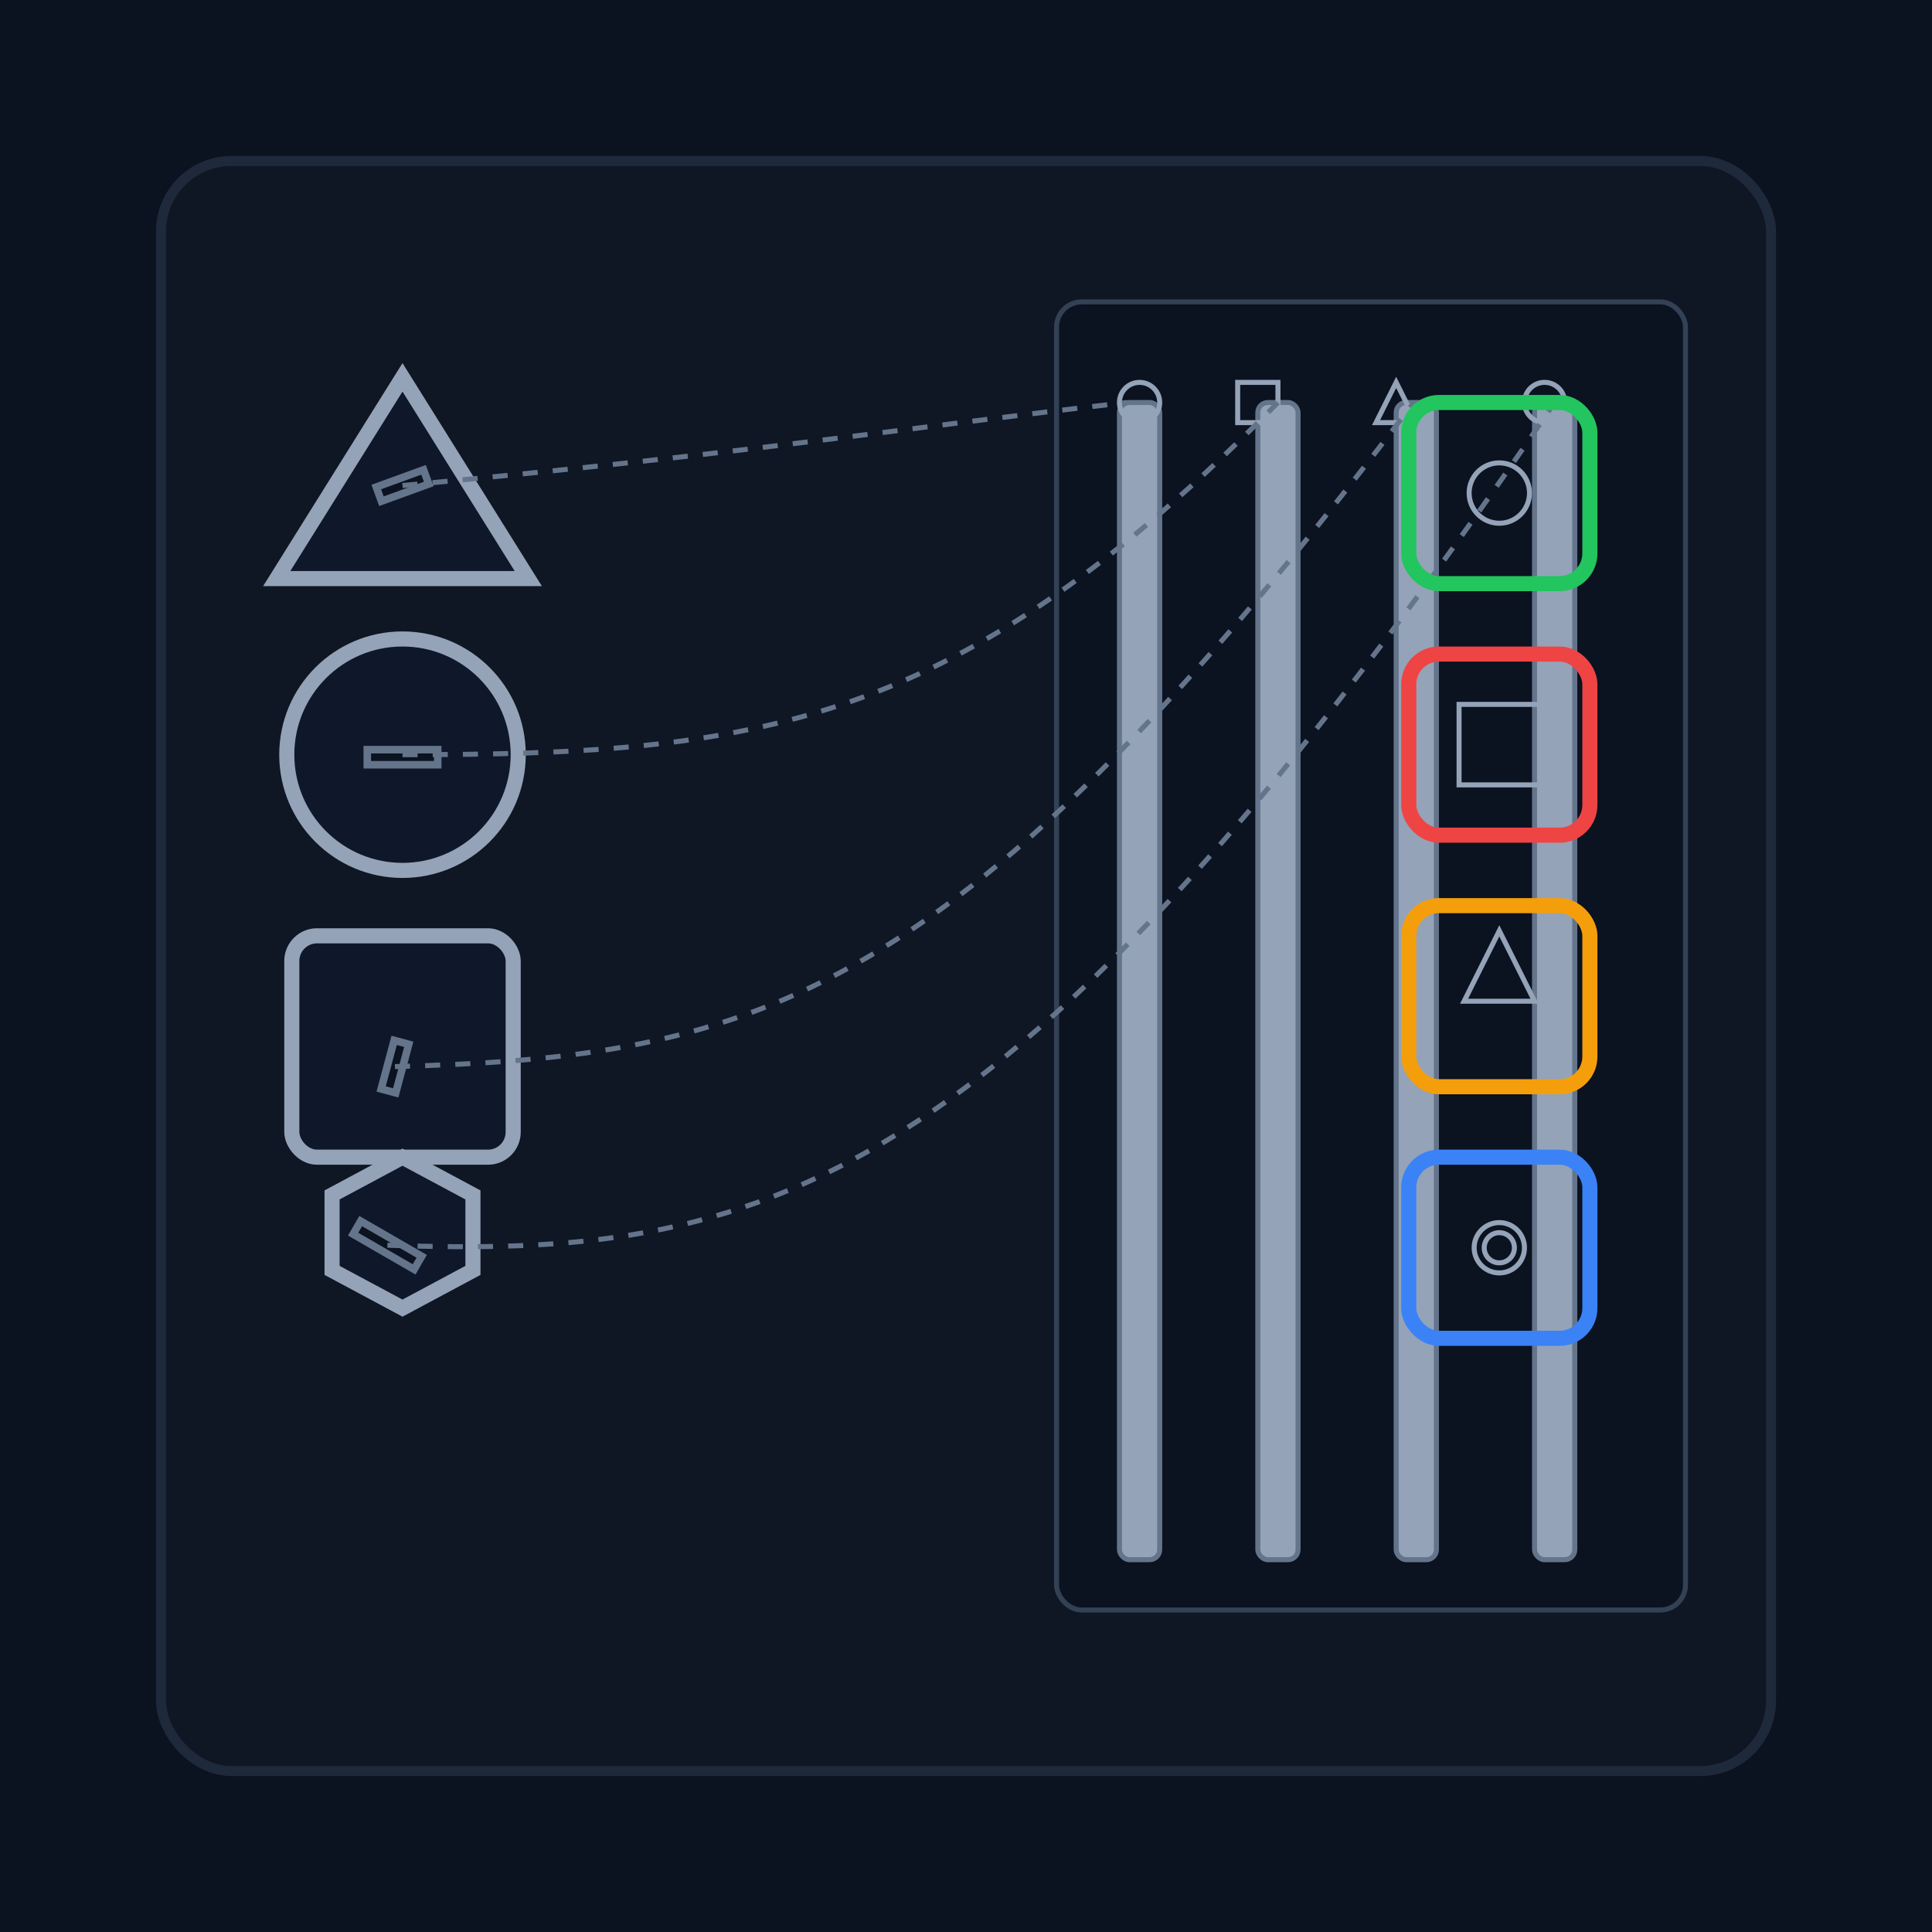 <svg xmlns="http://www.w3.org/2000/svg" width="768" height="768" viewBox="0 0 768 768">
  <defs>
    <style>
      .bg{fill:#0b1220}
      .panel{fill:#0f1624;stroke:#1e293b;stroke-width:4}
      .shape{fill:#0f172a;stroke:#94a3b8;stroke-width:6}
      .slit{fill:#0b1220;stroke:#64748b;stroke-width:3}
      .rear{fill:#0b1220;stroke:#334155;stroke-width:2}
      .rod{fill:#94a3b81a;stroke:#64748b;stroke-width:2}
      .cap{fill:none;stroke:#94a3b8;stroke-width:2}
      .sock{fill:none;stroke-width:6}
      .proj{stroke:#64748b88;stroke-dasharray:6 6;stroke-width:2;fill:none}
    </style>
  </defs>

  <rect class="bg" width="768" height="768"></rect>
  <rect class="panel" x="64" y="64" width="640" height="640" rx="28"></rect>

  <!-- Rear plate with 4 rods (neutral) -->
  <rect class="rear" x="420" y="120" width="250" height="520" rx="10"></rect>
  <g>
    <rect class="rod" x="445" y="160" width="16" height="460" rx="4"></rect>
    <rect class="rod" x="500" y="160" width="16" height="460" rx="4"></rect>
    <rect class="rod" x="555" y="160" width="16" height="460" rx="4"></rect>
    <rect class="rod" x="610" y="160" width="16" height="460" rx="4"></rect>
    <!-- unique caps (patterns) at top -->
    <circle class="cap" cx="453" cy="160" r="8"></circle>                 <!-- ring -->
    <path class="cap" d="M492,152 h16 v16 h-16 z"></path>             <!-- square -->
    <path class="cap" d="M555,152 l8,16 l-16,0 z"></path>             <!-- triangle -->
    <path class="cap" d="M606,160 a8,8 0 1 1 16,0 a8,8 0 1 1 -16,0"></path> <!-- double ring -->
  </g>

  <!-- Left shapes with slits (orientations chosen to align to rod caps) -->
  <polygon class="shape" points="160,150 210,230 110,230"></polygon>
  <rect class="slit" x="150" y="190" width="20" height="6" transform="rotate(-20 160 193)"></rect>
  <path class="proj" d="M160,193 C300,180 360,170 448,160"></path>   <!-- aligns to rod1 cap (ring) -> GREEN -->

  <circle class="shape" cx="160" cy="300" r="46"></circle>
  <rect class="slit" x="146" y="298" width="28" height="6" transform="rotate(0 160 300)"></rect>
  <path class="proj" d="M160,300 C300,300 380,290 508,160"></path>   <!-- aligns to rod2 cap (square) -> RED -->

  <rect class="shape" x="116" y="372" width="88" height="88" rx="10"></rect>
  <rect class="slit" x="154" y="414" width="6" height="20" transform="rotate(15 157 424)"></rect>
  <path class="proj" d="M157,424 C300,420 380,400 562,160"></path>   <!-- aligns to rod3 cap (triangle) -> YELLOW -->

  <polygon class="shape" points="160,520 188,505 188,475 160,460 132,475 132,505"></polygon>
  <rect class="slit" x="140" y="492" width="28" height="6" transform="rotate(30 154 495)"></rect>
  <path class="proj" d="M154,495 C300,500 400,480 618,160"></path>   <!-- aligns to rod4 cap (double ring) -> BLUE -->

  <!-- Right sockets labeled by the same caps (color is the answer) -->
  <g transform="translate(560,160)">
    <rect class="sock" stroke="#22c55e" x="0" y="0" width="72" height="72" rx="12"></rect>   <!-- GREEN -->
    <circle class="cap" cx="36" cy="36" r="12"></circle>

    <rect class="sock" stroke="#ef4444" x="0" y="100" width="72" height="72" rx="12"></rect> <!-- RED -->
    <rect class="cap" x="20" y="120" width="32" height="32"></rect>

    <rect class="sock" stroke="#f59e0b" x="0" y="200" width="72" height="72" rx="12"></rect> <!-- YELLOW -->
    <path class="cap" d="M36,210 l14,28 h-28 z"></path>

    <rect class="sock" stroke="#3b82f6" x="0" y="300" width="72" height="72" rx="12"></rect> <!-- BLUE -->
    <circle class="cap" cx="36" cy="336" r="10"></circle>
    <circle class="cap" cx="36" cy="336" r="6"></circle>
  </g>
</svg>
